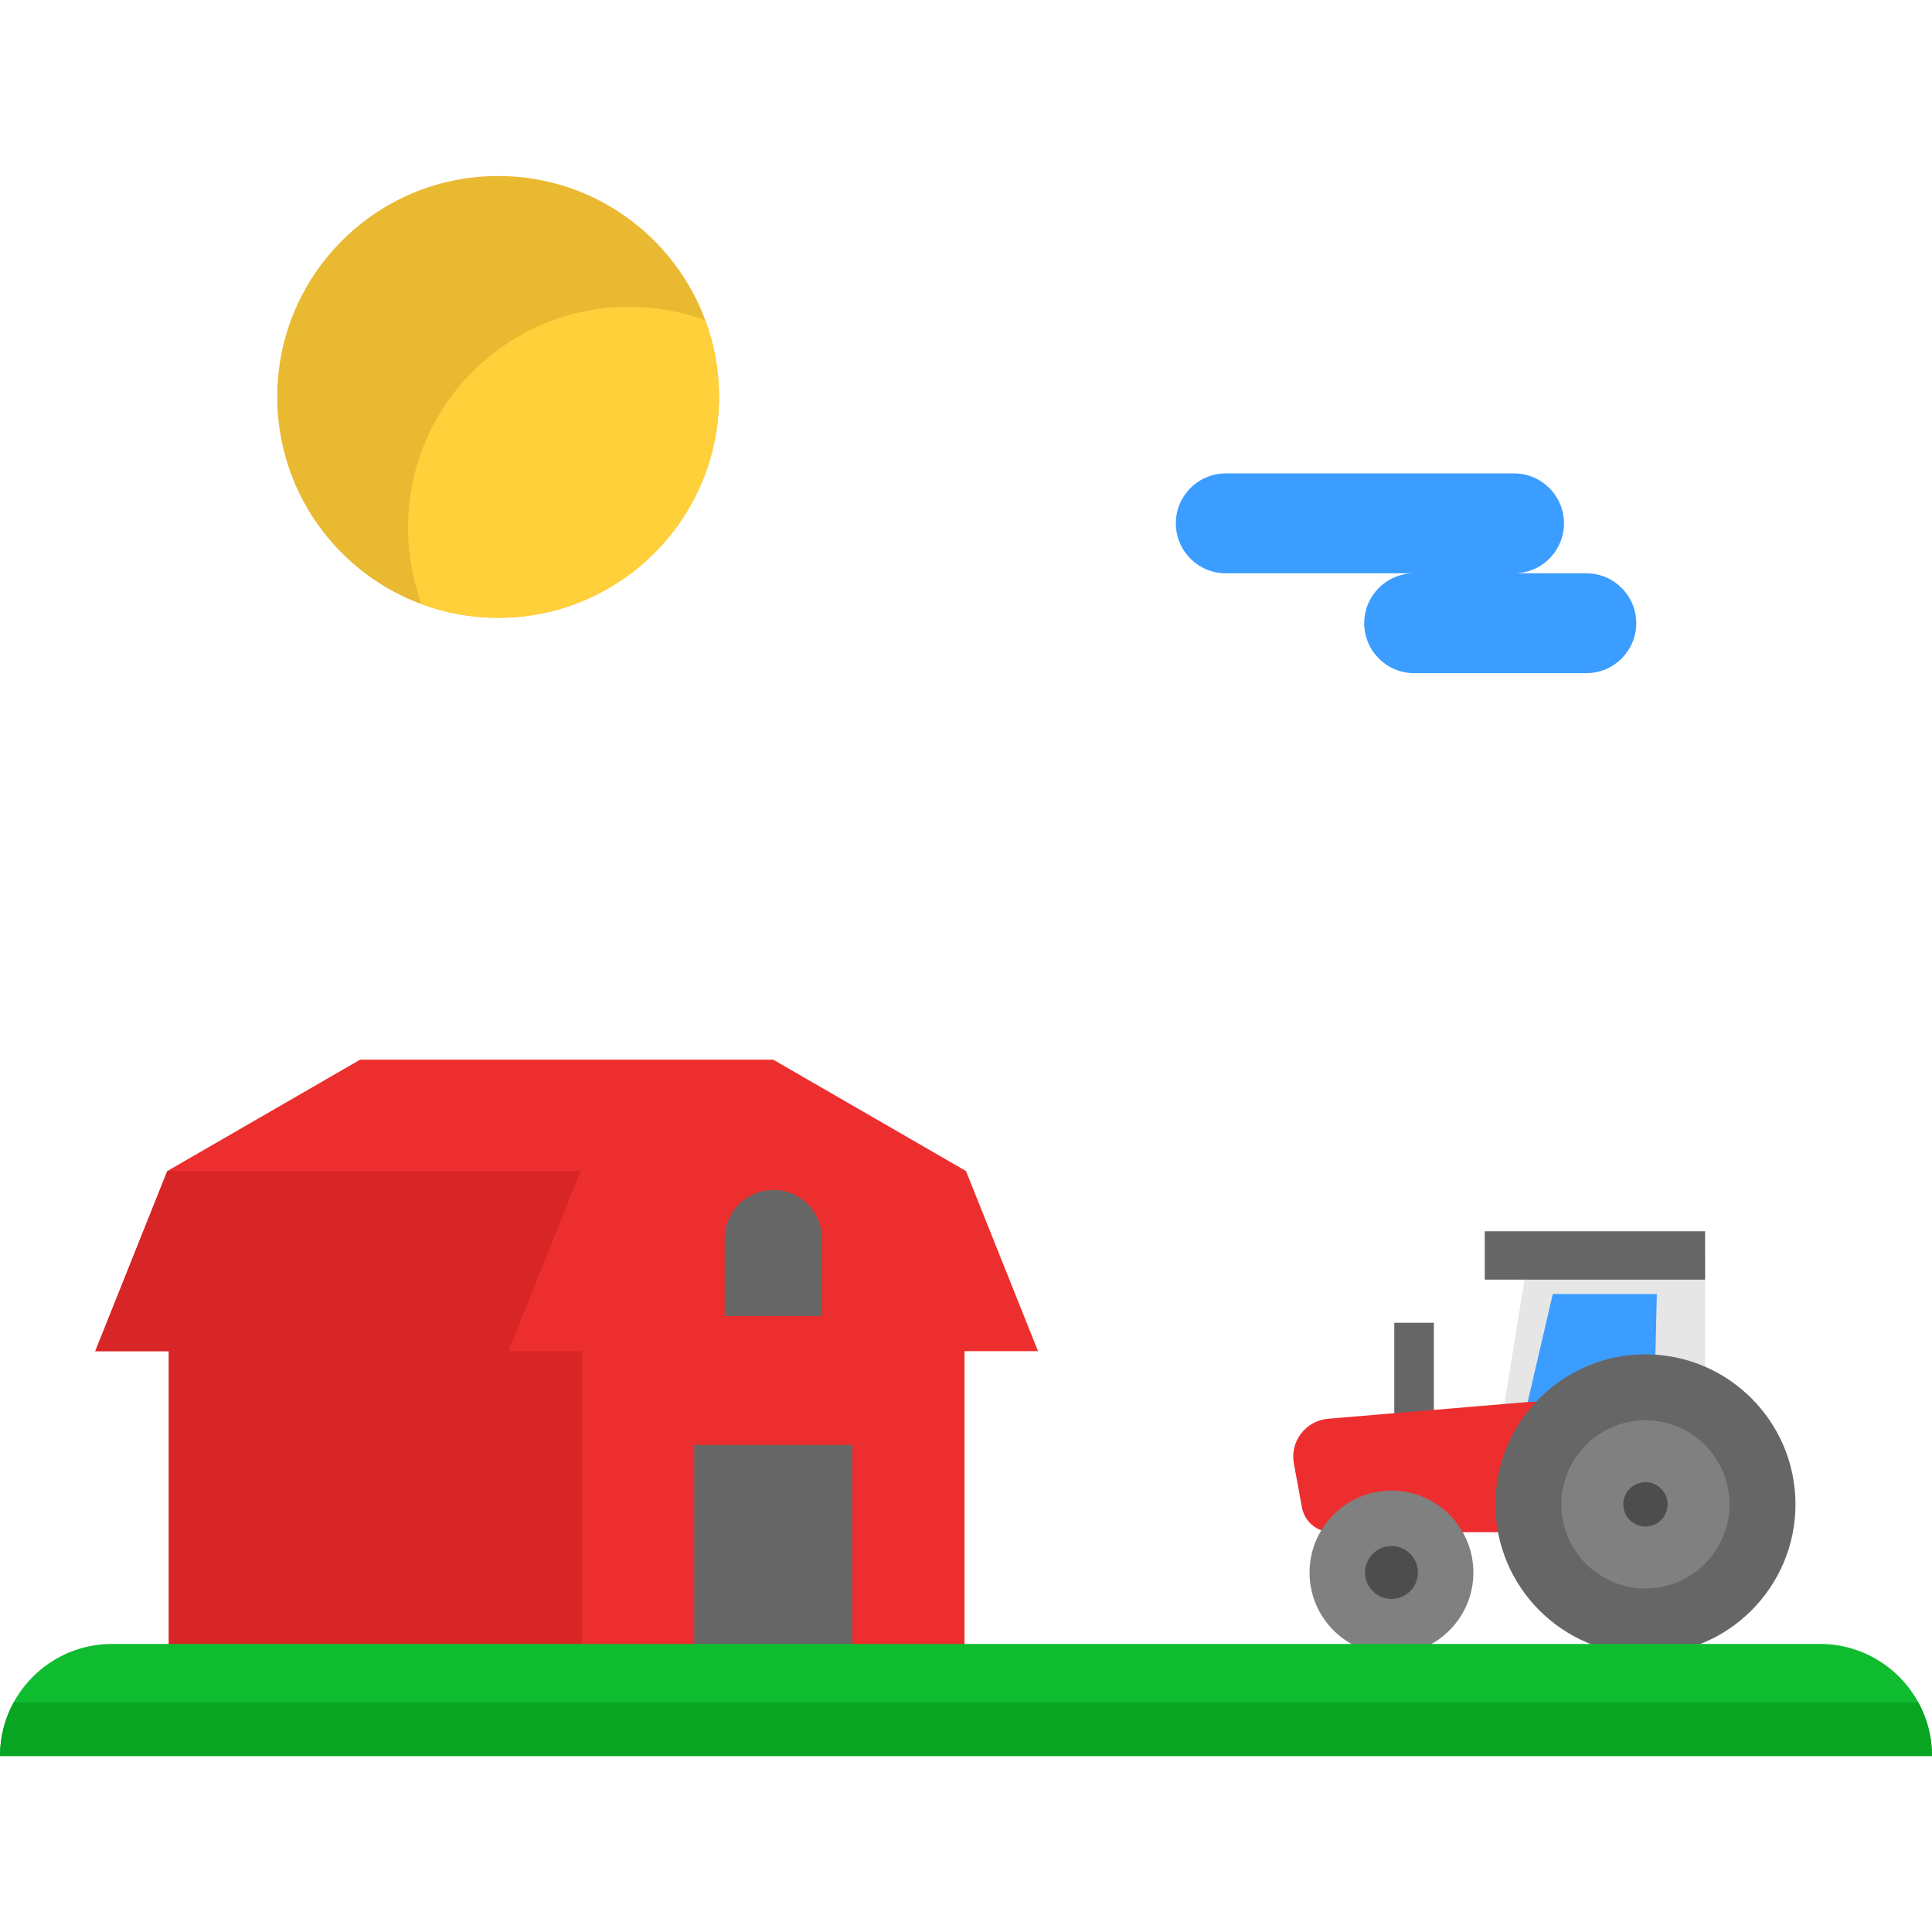 <?xml version="1.0" encoding="iso-8859-1"?>
<!-- Generator: Adobe Illustrator 19.0.0, SVG Export Plug-In . SVG Version: 6.00 Build 0)  -->
<svg xmlns="http://www.w3.org/2000/svg" xmlns:xlink="http://www.w3.org/1999/xlink" version="1.1" id="Layer_1" x="0px" y="0px" viewBox="0 0 439.48 439.48" style="enable-background:new 0 0 439.48 439.48;" xml:space="preserve" width="512" height="512">
<g>
	<polygon style="fill:#ED2E2E;" points="219.735,266.378 175.905,241.058 81.905,241.058 38.065,266.378 21.675,307.358    38.405,307.358 38.405,375.358 125.405,375.358 132.405,375.358 157.905,375.358 193.905,375.358 219.405,375.358 219.405,307.358    236.125,307.358  "/>
	<rect x="157.905" y="328.688" style="fill:#666666;" width="36" height="46.67"/>
	<polygon style="fill:#D82525;" points="115.675,307.358 132.065,266.378 38.065,266.378 21.675,307.358 38.405,307.358    38.405,375.358 125.405,375.358 132.405,375.358 132.405,307.358  "/>
	<path style="fill:#3B9DFF;" d="M368.875,133.738c2.06,2.06,3.33,4.9,3.33,8.03c0,6.27-5.09,11.36-11.36,11.36h-39.16   c-3.14,0-5.98-1.27-8.04-3.33c-2.05-2.06-3.32-4.9-3.32-8.03c0-6.27,5.08-11.36,11.36-11.36h-42.85c-3.14,0-5.98-1.27-8.03-3.33   c-2.06-2.05-3.33-4.89-3.33-8.03c0-6.27,5.08-11.36,11.36-11.36h65.57c3.14,0,5.98,1.27,8.03,3.33c2.06,2.06,3.33,4.9,3.33,8.03   c0,6.28-5.09,11.36-11.36,11.36h16.44C363.985,130.408,366.825,131.678,368.875,133.738z"/>
	<g>
		<path style="fill:#E6E6E6;" d="M387.869,322.292v0.01c-3.97-2.37-8.62-3.72-13.57-3.72c-14.71,0-26.63,11.92-26.63,26.62    l-5.45-25.843l5.45-33.777h29.94h10.26V322.292z"/>
		<polygon style="fill:#3B9DFF;" points="376.886,294.359 353.219,294.359 346.552,323.025 376.219,322.692   "/>
		<path style="fill:#808080;" d="M387.869,322.302c7.82,4.63,13.06,13.15,13.06,22.9c0,14.71-11.93,26.63-26.63,26.63    c-14.71,0-26.63-11.92-26.63-26.63c0-14.7,11.92-26.62,26.63-26.62C379.249,318.582,383.899,319.932,387.869,322.302z"/>
		<rect x="317.164" y="300.896" style="fill:#666666;" width="9" height="29.296"/>
		<rect x="337.745" y="280.082" style="fill:#666666;" width="50.124" height="11"/>
		<path style="fill:#ED2E2E;" d="M347.669,345.202v3.32h-17.53c-2.68-4.75-24.55-4.75-27.23,0l0,0c-3.314,0-6.155-2.366-6.755-5.626    l-1.833-9.964c-0.927-5.04,2.696-9.781,7.803-10.208l45.545-3.812l15.55-0.553L347.669,345.202z"/>
		<path style="fill:#666666;" d="M374.296,376.334c-18.818,0-34.128-15.31-34.128-34.128s15.31-34.128,34.128-34.128    s34.128,15.31,34.128,34.128S393.114,376.334,374.296,376.334z M374.296,323.077c-10.547,0-19.128,8.581-19.128,19.128    s8.581,19.128,19.128,19.128s19.128-8.581,19.128-19.128S384.843,323.077,374.296,323.077z"/>
		<g>
			<path style="fill:#808080;" d="M300.296,348.55c3.194-5.662,9.273-9.476,16.234-9.476c6.961,0,13.028,3.814,16.222,9.476     c1.538,2.706,2.408,5.829,2.408,9.154c0,10.286-8.344,18.63-18.63,18.63c-10.298,0-18.642-8.344-18.642-18.63     C297.888,354.379,298.758,351.256,300.296,348.55z"/>
			<path style="fill:#4D4D4D;" d="M311.287,360.658c1.031,1.827,2.992,3.058,5.238,3.058s4.204-1.231,5.235-3.058     c0.496-0.873,0.777-1.881,0.777-2.954c0-3.319-2.692-6.011-6.011-6.011c-3.323,0-6.015,2.692-6.015,6.011     C310.511,358.777,310.791,359.785,311.287,360.658z"/>
		</g>
		<path style="fill:#4D4D4D;" d="M369.902,344.684c0.865,1.533,2.51,2.565,4.395,2.565s3.527-1.033,4.392-2.565    c0.416-0.732,0.652-1.578,0.652-2.478c0-2.785-2.259-5.043-5.043-5.043c-2.788,0-5.047,2.259-5.047,5.043    C369.251,343.106,369.486,343.951,369.902,344.684z"/>
	</g>
	<path style="fill:#666666;" d="M186.963,281.746v17.612h-22.115v-17.612c0-6.107,4.951-11.058,11.058-11.058h0   C182.012,270.688,186.963,275.639,186.963,281.746z"/>
	<g>
		<path style="fill:#0FBC30;" d="M439.48,399.442H0c0-4.43,1.13-8.59,3.12-12.22c1.17-2.14,2.64-4.09,4.35-5.8    c4.61-4.62,10.99-7.47,18.03-7.47h388.48c9.65,0,18.05,5.36,22.38,13.27C438.35,390.852,439.48,395.012,439.48,399.442z"/>
		<path style="fill:#07A521;" d="M439.48,399.442H0c0-4.43,1.13-8.59,3.12-12.22h433.24    C438.35,390.852,439.48,395.012,439.48,399.442z"/>
	</g>
	<path style="fill:#EAB932;" d="M163.555,90.288c0,27.75-22.49,50.25-50.24,50.25c-6.12,0-11.98-1.09-17.4-3.1   c-19.18-7.07-32.85-25.52-32.85-47.15c0-27.75,22.49-50.25,50.25-50.25c21.63,0,40.06,13.67,47.14,32.84   C162.465,78.308,163.555,84.168,163.555,90.288z"/>
	<path style="fill:#FFD039;" d="M163.555,90.288c0,27.75-22.49,50.25-50.24,50.25c-6.12,0-11.98-1.09-17.4-3.1   c-2.01-5.42-3.1-11.28-3.1-17.4c0-27.75,22.49-50.25,50.25-50.25c6.11,0,11.97,1.09,17.39,3.09   C162.465,78.308,163.555,84.168,163.555,90.288z"/>
</g>















</svg>
